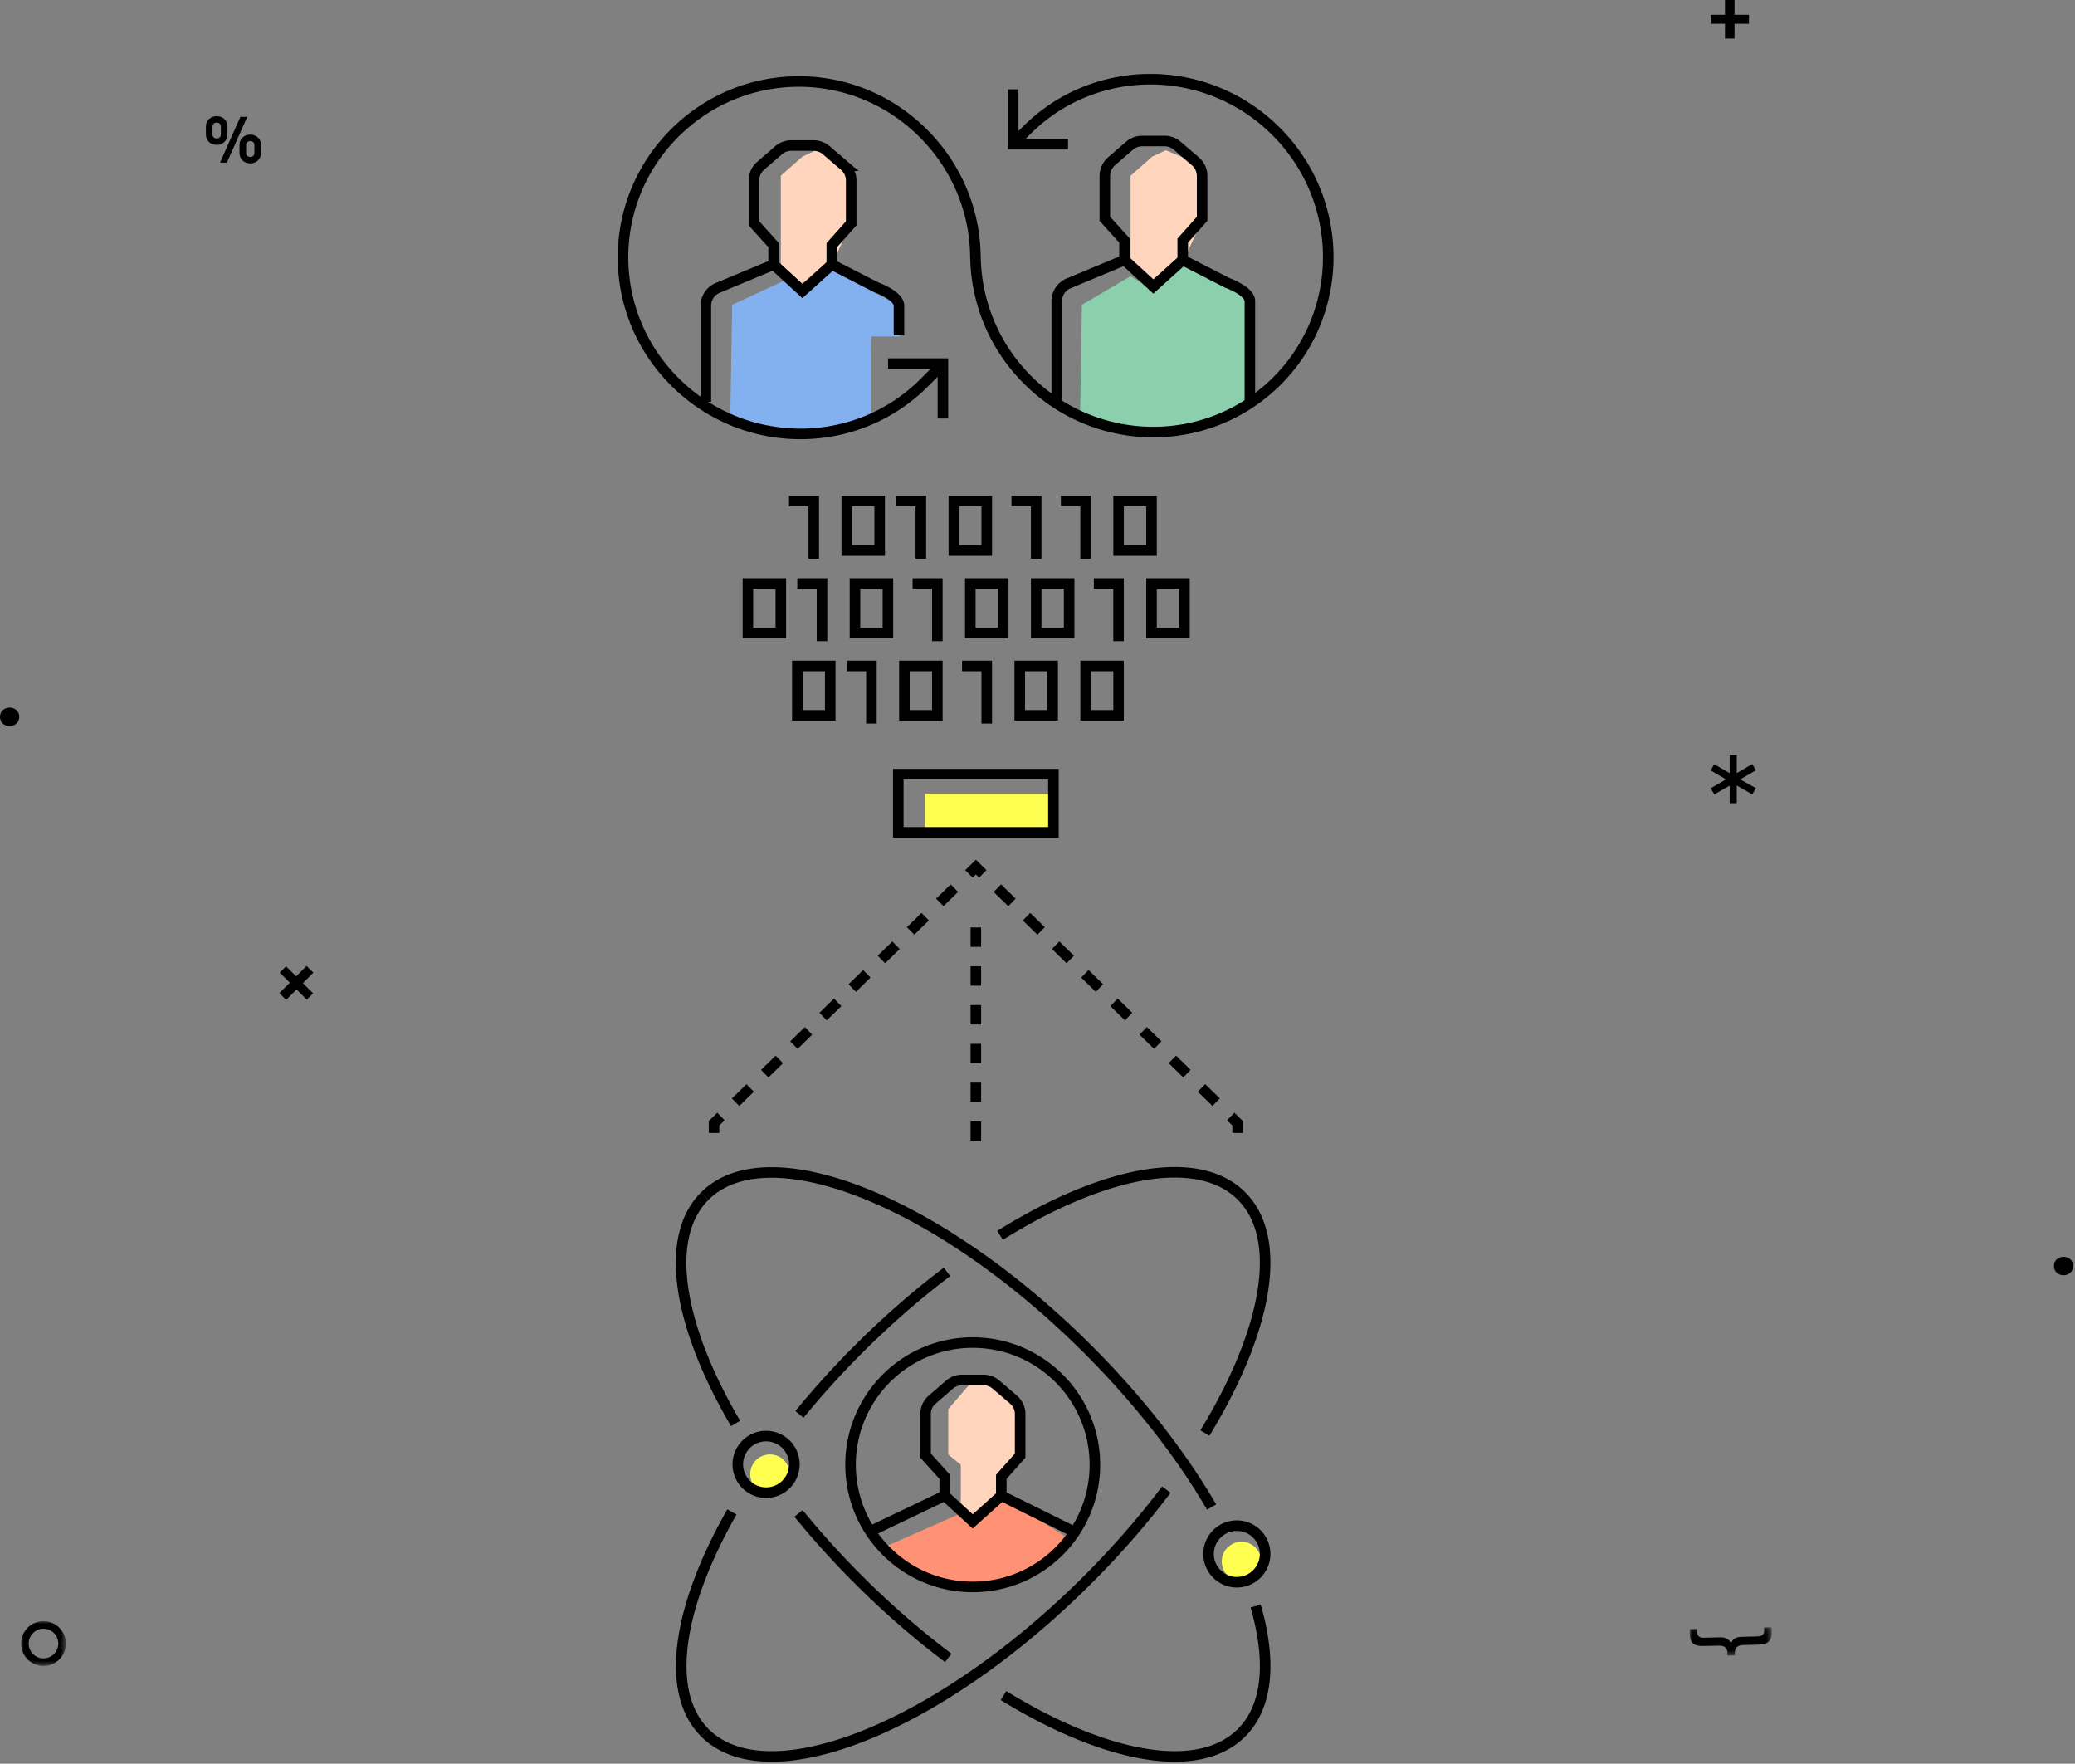 <svg xmlns="http://www.w3.org/2000/svg" xmlns:xlink="http://www.w3.org/1999/xlink" width="393" height="334" viewBox="0 0 393 334">
    <rect x="0" y="0" width="393" height="334" fill="#808080" stroke="none"/>
    <defs>
        <path id="a" d="M0 .144v5.378h15.552V.144H0z"/>
        <path id="c" d="M0 4.24v4.238h8.478V0H0v4.24z"/>
    </defs>
    <g fill="none" fill-rule="evenodd">
        <path fill="#FFFF52" d="M175.187 157.619h24.329v-7.292h-24.329z"/>
        <path fill="#83B1F0" d="M149.162 52.86l-10.49 4.86-.359 21.711 17.37 2.738 14.044-4.847 1.054-1.242-5.73 2.856-.006-15.219 5.404-.005-.184-5.823-12.72-6.866-5.002 4.086z"/>
        <path fill="#FFD6BD" d="M151.977 29.661l-4.091 3.621v16.816l3.157 4.152 6.501-4.152 3.673-7.805V31.27l-6.665-2.816z"/>
        <path fill="#8CCFAD" d="M214.131 52.292l-9.215 5.428-.357 21.711 17.37 2.737 14.043-4.846 1.055-1.242-.596-20.972-12.643-5.01-5 5.01z"/>
        <path fill="#FFD6BD" d="M218.222 29.661l-4.09 3.621v16.816l3.156 4.152 6.5-4.152 3.673-7.805V31.27l-6.665-2.816z"/>
        <path stroke="#000" stroke-width="2" d="M212.987 49.24l5.452 5.01 5.568-5.01"/>
        <path stroke="#000" stroke-width="2" d="M200.15 76.08V57.038c0-1.555.98-2.941 2.446-3.461l10.39-4.336v-3.674l-3.73-4.132v-8.116c0-1.066.464-2.08 1.27-2.777l3.398-2.942a3.672 3.672 0 0 1 2.405-.896h4.232a3.67 3.67 0 0 1 2.39.884l3.445 2.953a3.672 3.672 0 0 1 1.283 2.789v8.105l-3.673 4.132v3.674l8.449 4.332c1.46.522 4.272 1.907 4.272 3.459V76.08M146.525 50.098l5.452 5.01 5.568-5.01"/>
        <path stroke="#000" stroke-width="2" d="M133.689 76.08V57.896c0-1.555.979-2.942 2.445-3.462l10.39-4.336v-3.673l-3.73-4.132v-8.116a3.67 3.67 0 0 1 1.27-2.777l3.398-2.943a3.677 3.677 0 0 1 2.404-.896h4.232c.877 0 1.726.314 2.39.885l3.446 2.953a3.672 3.672 0 0 1 1.283 2.789v8.105l-3.673 4.132v3.673l8.449 4.333c1.46.522 4.272 1.906 4.272 3.459v5.618"/>
        <path stroke="#000" stroke-width="2" d="M191.86 27.268l2.579-2.579c12.994-12.994 34.147-12.908 47.246.191 13.1 13.1 13.186 34.253.192 47.247-12.995 12.994-34.148 12.91-47.247-.19a33.57 33.57 0 0 1-9.877-23.3l-.011-.053c-.086-8.48-3.391-16.855-9.888-23.352-13.1-13.1-34.088-13.02-47.082-.026s-13.073 33.982.026 47.082c13.1 13.1 34.253 13.185 47.248.19l3.58-3.58"/>
        <path stroke="#000" stroke-width="2" d="M168.199 68.86h10.389v10.39M191.898 16.917v10.389h10.389M171.293 135.456h6.237v-9.355h-6.237zM182.21 126.1h4.678v10.916M151.011 135.456h6.236v-9.355h-6.236zM160.367 126.1h4.679v10.916M193.136 135.456h6.237v-9.355h-6.237zM205.618 135.456h6.237v-9.355h-6.237zM161.932 119.854h6.237v-9.355h-6.237zM172.848 110.498h4.68v10.916M141.65 119.854h6.236v-9.355h-6.236zM151.005 110.498h4.68v10.916M183.775 119.854h6.237v-9.355h-6.237zM196.256 119.854h6.237v-9.355h-6.237zM207.172 110.498h4.68v10.916M218.099 119.854h6.237v-9.355h-6.237zM180.655 104.252h6.237v-9.355h-6.237zM191.57 94.896h4.68v10.916M160.372 104.252h6.237v-9.355h-6.237zM169.728 94.896h4.679v10.916M200.932 94.896h4.68v10.916M211.859 104.252h6.237v-9.355h-6.237zM149.445 94.896h4.679v10.916M135.24 214.553v-1.837l1.313-1.284"/>
        <path stroke="#000" stroke-dasharray="3.865,3.865" stroke-width="2" d="M139.315 208.73l42.817-41.89"/>
        <path stroke="#000" stroke-width="2" d="M183.513 165.488l1.313-1.284 1.313 1.284"/>
        <path stroke="#000" stroke-dasharray="3.864,3.864" stroke-width="2" d="M188.9 168.19l42.816 41.89"/>
        <path stroke="#000" stroke-width="2" d="M233.097 211.432l1.313 1.284v1.837M170.132 157.619h29.384V146.6h-29.384z"/>
        <path stroke="#000" stroke-dasharray="3.673" stroke-width="2" d="M184.824 216.038v-43.42"/>
        <g>
            <path fill="#FF9274" d="M181.974 286.592l-14.735 6.487s8.448 8.29 16.945 8.29c8.498 0 19.006-9.504 19.006-9.504l-13.545-8.626-5.412 4.872-2.26-1.519z"/>
            <path fill="#FFD6BD" d="M184.352 261.327l-4.755 5.518v8.584l2.377 1.953v9.21l2.259 1.519 5.828-5.956-.416-2.487 4.25-4.95-.711-9.421-4.564-3.11z"/>
            <path fill="#FFFF52" d="M142.096 279.157a3.728 3.728 0 1 1 7.458 0 3.729 3.729 0 1 1-7.458 0M231.404 295.7a3.729 3.729 0 1 1 7.458 0 3.729 3.729 0 0 1-7.458 0"/>
            <path stroke="#000" stroke-width="2" d="M139.319 269.562c-10.841-18.474-13.725-35.167-5.838-43.052M179.597 313.953c-5.73-4.308-11.481-9.29-17.058-14.863a164.801 164.801 0 0 1-11.3-12.497M235.139 328.14c-8.172 8.17-25.806 4.778-45.078-7.045M207.37 277.381c0 12.78-10.359 23.138-23.138 23.138-12.779 0-23.138-10.359-23.138-23.138 0-12.779 10.36-23.139 23.138-23.139 12.78 0 23.138 10.36 23.138 23.14zM189.403 233.939c19.526-12.158 37.468-15.725 45.73-7.458M151.415 267.847a165.11 165.11 0 0 1 11.14-12.307c5.496-5.497 11.162-10.418 16.81-14.685M133.505 328.14c-7.708-7.71-5.125-23.842 5.12-41.826"/>
            <path stroke="#000" stroke-width="2" d="M220.896 282.09c-4.297 5.709-9.26 11.437-14.812 16.99-28.064 28.073-60.558 41.084-72.58 29.06M235.134 226.48c8.144 8.146 4.8 25.693-6.932 44.894M237.817 304.137c3 10.368 2.351 18.976-2.679 24.003M133.48 226.51c12.023-12.02 44.528.987 72.6 29.05 9.759 9.758 17.699 20.05 23.398 29.83M239.613 294.272a5.357 5.357 0 1 1-10.714-.002 5.357 5.357 0 0 1 10.714.002zM178.932 283.24l5.3 4.871 5.413-4.872"/>
            <path stroke="#000" stroke-width="2" d="M165.305 289.762l13.627-6.523v-3.57l-3.627-4.019v-7.89a3.57 3.57 0 0 1 1.233-2.7l3.304-2.862a3.576 3.576 0 0 1 2.338-.872h4.115c.853 0 1.677.306 2.324.86l3.35 2.872a3.57 3.57 0 0 1 1.247 2.711v7.881l-3.571 4.018v3.571l13.754 6.821M150.453 277.309a5.357 5.357 0 1 1-10.714 0 5.357 5.357 0 0 1 10.714 0z"/>
        </g>
        <path fill="#000" d="M46.615 28.952c0 .447.293.766.778.766.498 0 .792-.319.792-.766v-1.479c0-.447-.294-.753-.792-.753-.485 0-.778.306-.778.753v1.479zm2.82.04c0 1.122-.868 1.95-2.042 1.95-1.16 0-2.028-.828-2.028-1.95v-1.557c0-1.123.868-1.939 2.028-1.939 1.174 0 2.042.816 2.042 1.939v1.557zm-3.904-6.865h1.301l-3.864 8.675h-1.29l3.853-8.675zm-5.28 3.33c0 .447.293.766.79.766.498 0 .791-.319.791-.766v-1.479c0-.447-.293-.766-.791-.766-.497 0-.79.319-.79.766v1.479zm2.831.026c0 1.136-.867 1.952-2.041 1.952-1.173 0-2.041-.816-2.041-1.952V23.94c0-1.136.868-1.94 2.041-1.94 1.174 0 2.041.804 2.041 1.94v1.543zM324 2.801h2.705V0h1.809v2.801h2.737v1.696h-2.737v2.802h-1.809V4.497H324zM54.18 182.98l1.913 1.913 1.98-1.98 1.28 1.279-1.98 1.98 1.935 1.936-1.2 1.2-1.935-1.936-1.981 1.981-1.28-1.28 1.982-1.98-1.913-1.913zM327.593 146.406V143h1.343v3.406l2.937-1.719.687 1.188-2.967 1.718 2.967 1.655-.687 1.187-2.937-1.686v3.343h-1.343v-3.312l-2.906 1.655-.687-1.155 2.905-1.687-2.905-1.687.655-1.188z"/>
        <g transform="translate(320 308)">
            <mask id="b" fill="#fff">
                <use xlink:href="#a"/>
            </mask>
            <path fill="#000" d="M7.189 5.522l-.013-.521c-.028-1.162-.867-1.385-1.683-1.365l-2.776.067C.6 3.755.06 2.97.02 1.356L0 .523 1.406.488l.012.47c.019.797.324 1.206 1.382 1.181l3.019-.075C6.929 2.038 7.6 2.49 7.847 3.3c.205-.821.853-1.306 1.963-1.332l2.968-.072c1.093-.028 1.377-.452 1.358-1.249l-.011-.469L15.53.144l.019.798c.04 1.648-.461 2.459-2.631 2.513l-2.707.066c-.815.02-1.658.283-1.63 1.446l.013.52-1.406.035z" mask="url(#b)"/>
        </g>
        <path fill="#000" d="M0 135.746C0 134.737.764 134 1.827 134c1.064 0 1.827.737 1.827 1.746 0 .995-.763 1.745-1.827 1.745-1.063 0-1.827-.75-1.827-1.745M389 239.746c0-1.009.764-1.746 1.827-1.746 1.064 0 1.827.737 1.827 1.746 0 .995-.763 1.745-1.827 1.745-1.063 0-1.827-.75-1.827-1.745"/>
        <g transform="translate(4 307)">
            <mask id="d" fill="#fff">
                <use xlink:href="#c"/>
            </mask>
            <path fill="#000" d="M4.239 7.043A2.808 2.808 0 0 1 1.434 4.24a2.808 2.808 0 0 1 2.805-2.804A2.807 2.807 0 0 1 7.043 4.24a2.807 2.807 0 0 1-2.804 2.804m0-7.043A4.243 4.243 0 0 0 0 4.24a4.244 4.244 0 0 0 4.239 4.238A4.244 4.244 0 0 0 8.478 4.24 4.244 4.244 0 0 0 4.239 0" mask="url(#d)"/>
        </g>
    </g>
</svg>
